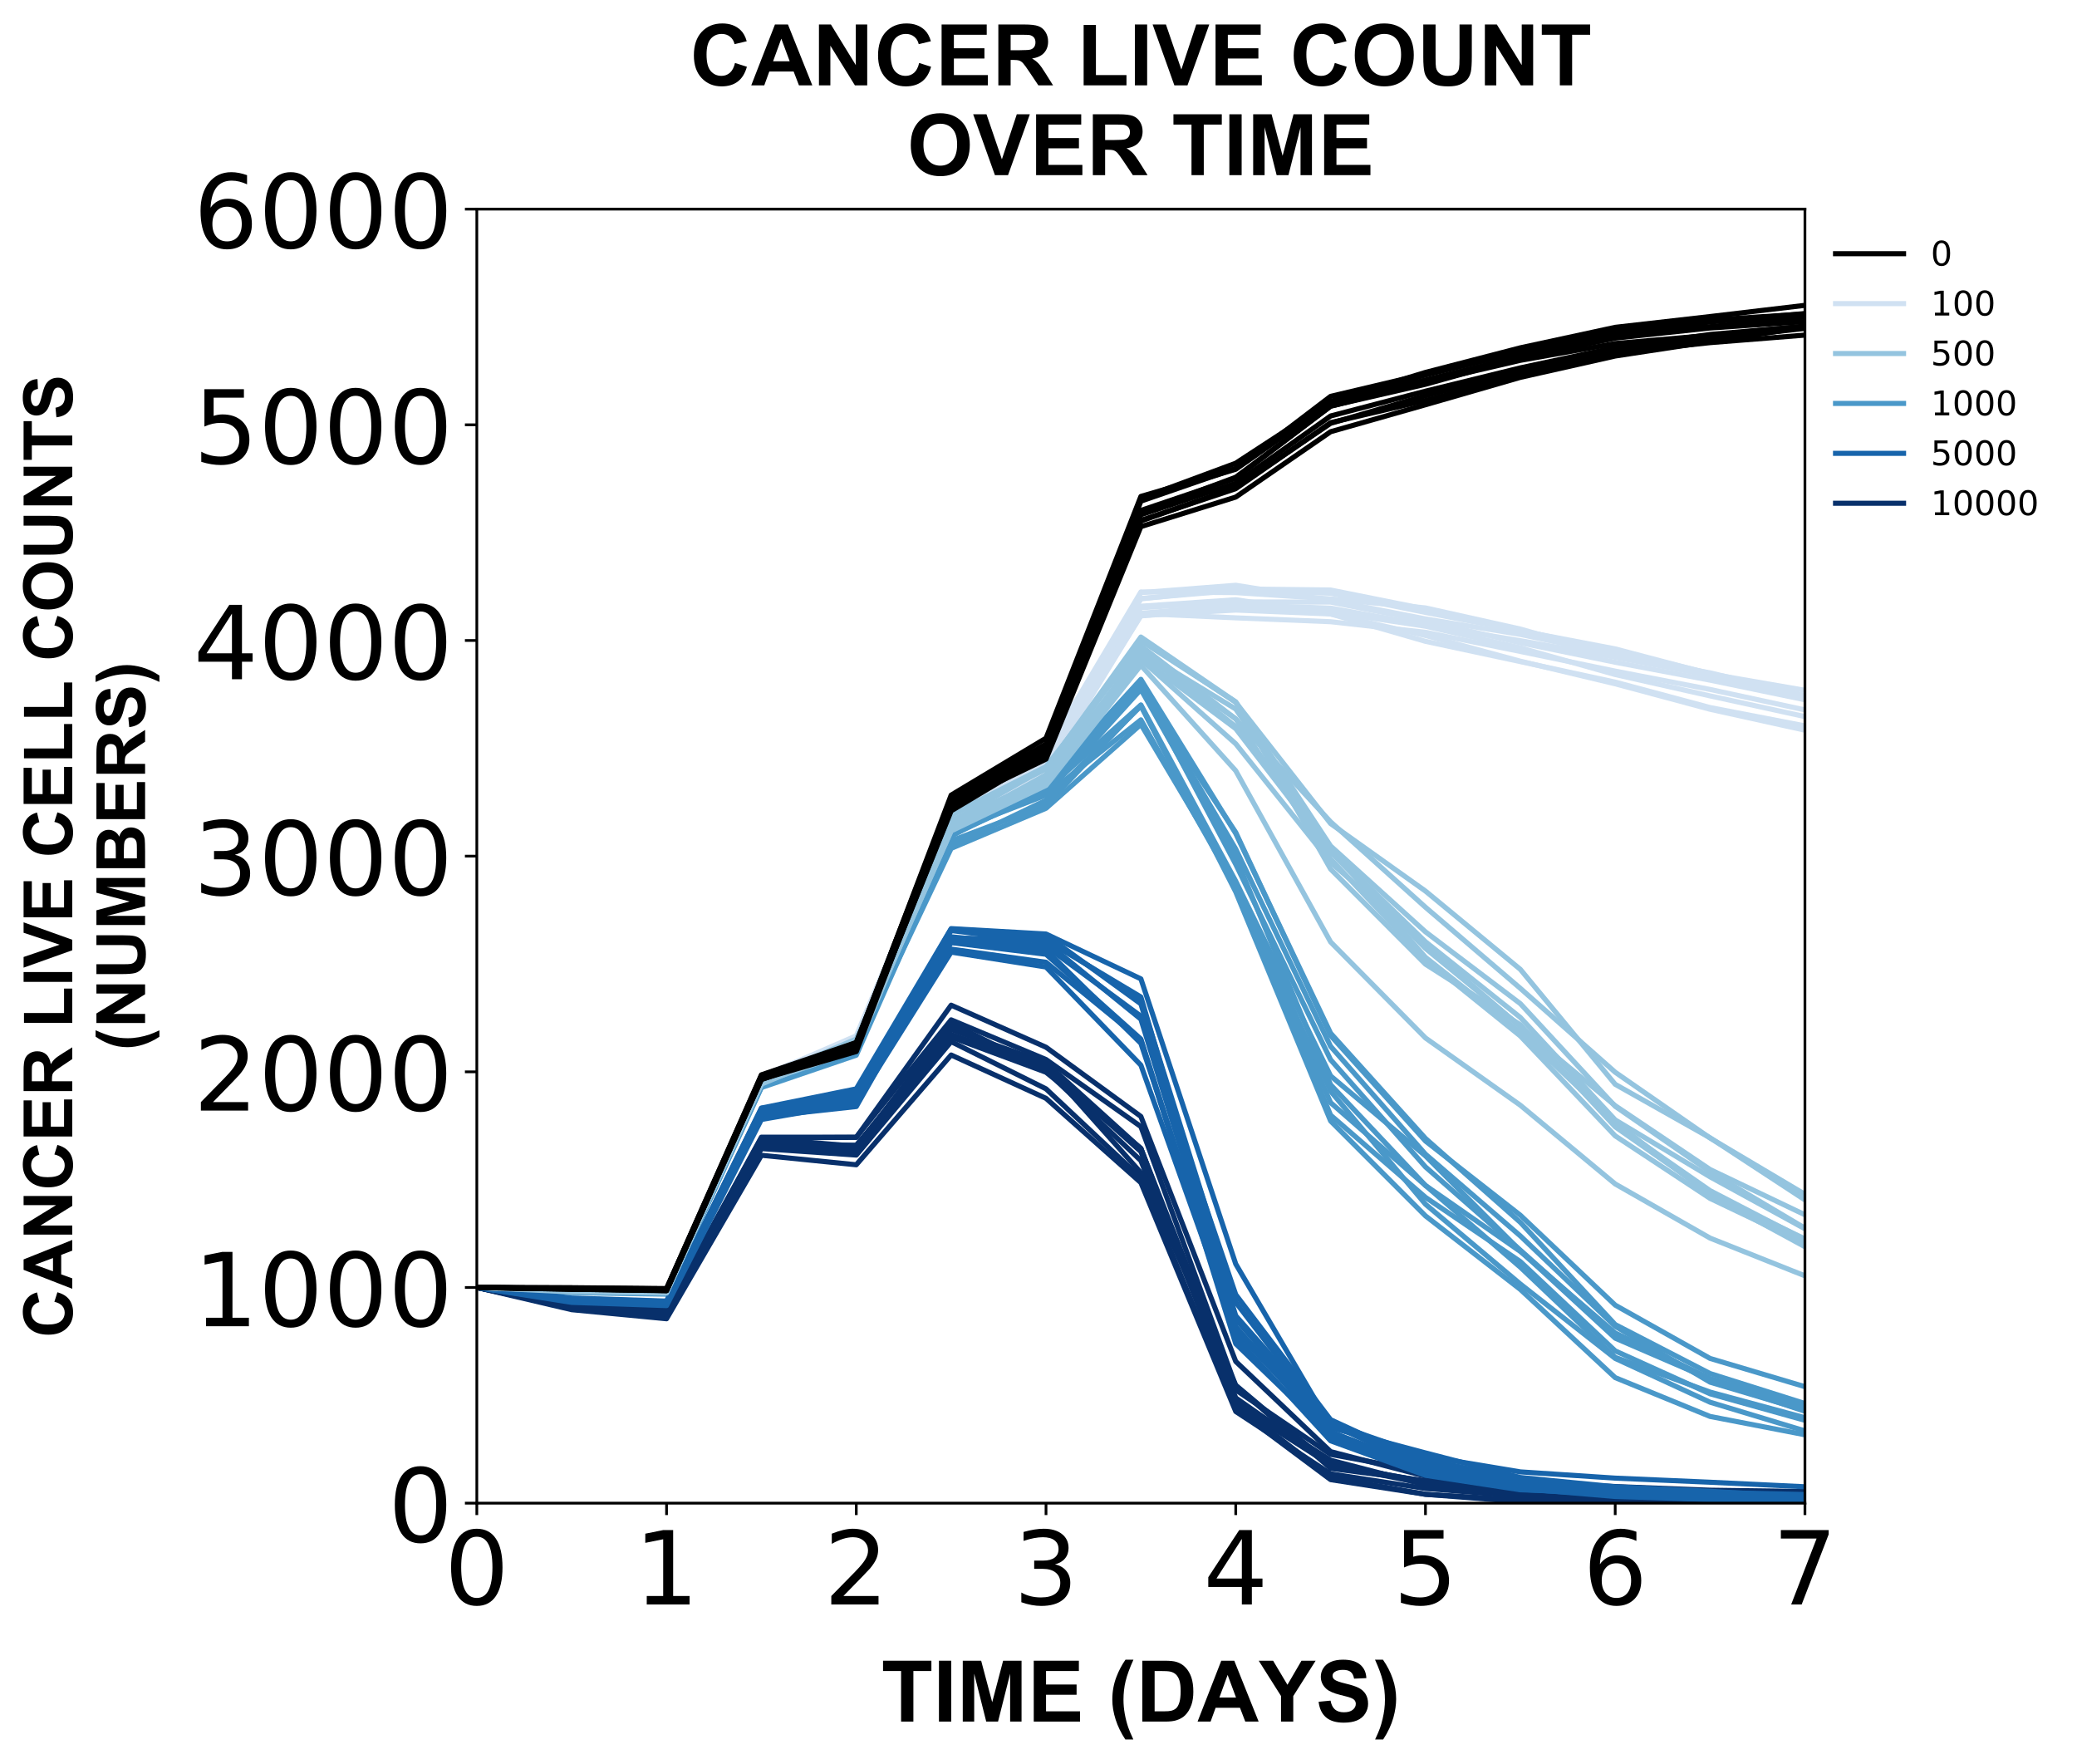 <?xml version="1.0" encoding="utf-8" standalone="no"?>
<!DOCTYPE svg PUBLIC "-//W3C//DTD SVG 1.1//EN"
  "http://www.w3.org/Graphics/SVG/1.1/DTD/svg11.dtd">
<!-- Created with matplotlib (https://matplotlib.org/) -->
<svg height="518.717pt" version="1.1" viewBox="0 0 610.843 518.717" width="610.843pt" xmlns="http://www.w3.org/2000/svg" xmlns:xlink="http://www.w3.org/1999/xlink">
 <defs>
  <style type="text/css">
*{stroke-linecap:butt;stroke-linejoin:round;}
  </style>
 </defs>
 <g id="figure_1">
  <g id="patch_1">
   <path d="M 0 518.717 
L 610.843 518.717 
L 610.843 0 
L 0 0 
z
" style="fill:#ffffff;"/>
  </g>
  <g id="axes_1">
   <g id="patch_2">
    <path d="M 140.231 442.022 
L 530.831 442.022 
L 530.831 61.502 
L 140.231 61.502 
z
" style="fill:#ffffff;"/>
   </g>
   <g id="matplotlib.axis_1">
    <g id="xtick_1">
     <g id="line2d_1">
      <defs>
       <path d="M 0 0 
L 0 3.5 
" id="me160e50b77" style="stroke:#000000;stroke-width:0.8;"/>
      </defs>
      <g>
       <use style="stroke:#000000;stroke-width:0.8;" x="140.231" xlink:href="#me160e50b77" y="442.022"/>
      </g>
     </g>
     <g id="text_1">
      <!-- 0 -->
      <defs>
       <path d="M 31.781 66.406 
Q 24.172 66.406 20.328 58.906 
Q 16.5 51.422 16.5 36.375 
Q 16.5 21.391 20.328 13.891 
Q 24.172 6.391 31.781 6.391 
Q 39.453 6.391 43.281 13.891 
Q 47.125 21.391 47.125 36.375 
Q 47.125 51.422 43.281 58.906 
Q 39.453 66.406 31.781 66.406 
z
M 31.781 74.219 
Q 44.047 74.219 50.516 64.516 
Q 56.984 54.828 56.984 36.375 
Q 56.984 17.969 50.516 8.266 
Q 44.047 -1.422 31.781 -1.422 
Q 19.531 -1.422 13.062 8.266 
Q 6.594 17.969 6.594 36.375 
Q 6.594 54.828 13.062 64.516 
Q 19.531 74.219 31.781 74.219 
z
" id="DejaVuSans-48"/>
      </defs>
      <g transform="translate(130.687 471.817)scale(0.3 -0.3)">
       <use xlink:href="#DejaVuSans-48"/>
      </g>
     </g>
    </g>
    <g id="xtick_2">
     <g id="line2d_2">
      <g>
       <use style="stroke:#000000;stroke-width:0.8;" x="196.031" xlink:href="#me160e50b77" y="442.022"/>
      </g>
     </g>
     <g id="text_2">
      <!-- 1 -->
      <defs>
       <path d="M 12.406 8.297 
L 28.516 8.297 
L 28.516 63.922 
L 10.984 60.406 
L 10.984 69.391 
L 28.422 72.906 
L 38.281 72.906 
L 38.281 8.297 
L 54.391 8.297 
L 54.391 0 
L 12.406 0 
z
" id="DejaVuSans-49"/>
      </defs>
      <g transform="translate(186.487 471.817)scale(0.3 -0.3)">
       <use xlink:href="#DejaVuSans-49"/>
      </g>
     </g>
    </g>
    <g id="xtick_3">
     <g id="line2d_3">
      <g>
       <use style="stroke:#000000;stroke-width:0.8;" x="251.831" xlink:href="#me160e50b77" y="442.022"/>
      </g>
     </g>
     <g id="text_3">
      <!-- 2 -->
      <defs>
       <path d="M 19.188 8.297 
L 53.609 8.297 
L 53.609 0 
L 7.328 0 
L 7.328 8.297 
Q 12.938 14.109 22.625 23.891 
Q 32.328 33.688 34.812 36.531 
Q 39.547 41.844 41.422 45.531 
Q 43.312 49.219 43.312 52.781 
Q 43.312 58.594 39.234 62.25 
Q 35.156 65.922 28.609 65.922 
Q 23.969 65.922 18.812 64.312 
Q 13.672 62.703 7.812 59.422 
L 7.812 69.391 
Q 13.766 71.781 18.938 73 
Q 24.125 74.219 28.422 74.219 
Q 39.75 74.219 46.484 68.547 
Q 53.219 62.891 53.219 53.422 
Q 53.219 48.922 51.531 44.891 
Q 49.859 40.875 45.406 35.406 
Q 44.188 33.984 37.641 27.219 
Q 31.109 20.453 19.188 8.297 
z
" id="DejaVuSans-50"/>
      </defs>
      <g transform="translate(242.287 471.817)scale(0.3 -0.3)">
       <use xlink:href="#DejaVuSans-50"/>
      </g>
     </g>
    </g>
    <g id="xtick_4">
     <g id="line2d_4">
      <g>
       <use style="stroke:#000000;stroke-width:0.8;" x="307.631" xlink:href="#me160e50b77" y="442.022"/>
      </g>
     </g>
     <g id="text_4">
      <!-- 3 -->
      <defs>
       <path d="M 40.578 39.312 
Q 47.656 37.797 51.625 33 
Q 55.609 28.219 55.609 21.188 
Q 55.609 10.406 48.188 4.484 
Q 40.766 -1.422 27.094 -1.422 
Q 22.516 -1.422 17.656 -0.516 
Q 12.797 0.391 7.625 2.203 
L 7.625 11.719 
Q 11.719 9.328 16.594 8.109 
Q 21.484 6.891 26.812 6.891 
Q 36.078 6.891 40.938 10.547 
Q 45.797 14.203 45.797 21.188 
Q 45.797 27.641 41.281 31.266 
Q 36.766 34.906 28.719 34.906 
L 20.219 34.906 
L 20.219 43.016 
L 29.109 43.016 
Q 36.375 43.016 40.234 45.922 
Q 44.094 48.828 44.094 54.297 
Q 44.094 59.906 40.109 62.906 
Q 36.141 65.922 28.719 65.922 
Q 24.656 65.922 20.016 65.031 
Q 15.375 64.156 9.812 62.312 
L 9.812 71.094 
Q 15.438 72.656 20.344 73.438 
Q 25.25 74.219 29.594 74.219 
Q 40.828 74.219 47.359 69.109 
Q 53.906 64.016 53.906 55.328 
Q 53.906 49.266 50.438 45.094 
Q 46.969 40.922 40.578 39.312 
z
" id="DejaVuSans-51"/>
      </defs>
      <g transform="translate(298.087 471.817)scale(0.3 -0.3)">
       <use xlink:href="#DejaVuSans-51"/>
      </g>
     </g>
    </g>
    <g id="xtick_5">
     <g id="line2d_5">
      <g>
       <use style="stroke:#000000;stroke-width:0.8;" x="363.431" xlink:href="#me160e50b77" y="442.022"/>
      </g>
     </g>
     <g id="text_5">
      <!-- 4 -->
      <defs>
       <path d="M 37.797 64.312 
L 12.891 25.391 
L 37.797 25.391 
z
M 35.203 72.906 
L 47.609 72.906 
L 47.609 25.391 
L 58.016 25.391 
L 58.016 17.188 
L 47.609 17.188 
L 47.609 0 
L 37.797 0 
L 37.797 17.188 
L 4.891 17.188 
L 4.891 26.703 
z
" id="DejaVuSans-52"/>
      </defs>
      <g transform="translate(353.887 471.817)scale(0.3 -0.3)">
       <use xlink:href="#DejaVuSans-52"/>
      </g>
     </g>
    </g>
    <g id="xtick_6">
     <g id="line2d_6">
      <g>
       <use style="stroke:#000000;stroke-width:0.8;" x="419.231" xlink:href="#me160e50b77" y="442.022"/>
      </g>
     </g>
     <g id="text_6">
      <!-- 5 -->
      <defs>
       <path d="M 10.797 72.906 
L 49.516 72.906 
L 49.516 64.594 
L 19.828 64.594 
L 19.828 46.734 
Q 21.969 47.469 24.109 47.828 
Q 26.266 48.188 28.422 48.188 
Q 40.625 48.188 47.75 41.5 
Q 54.891 34.812 54.891 23.391 
Q 54.891 11.625 47.562 5.094 
Q 40.234 -1.422 26.906 -1.422 
Q 22.312 -1.422 17.547 -0.641 
Q 12.797 0.141 7.719 1.703 
L 7.719 11.625 
Q 12.109 9.234 16.797 8.062 
Q 21.484 6.891 26.703 6.891 
Q 35.156 6.891 40.078 11.328 
Q 45.016 15.766 45.016 23.391 
Q 45.016 31 40.078 35.438 
Q 35.156 39.891 26.703 39.891 
Q 22.75 39.891 18.812 39.016 
Q 14.891 38.141 10.797 36.281 
z
" id="DejaVuSans-53"/>
      </defs>
      <g transform="translate(409.687 471.817)scale(0.3 -0.3)">
       <use xlink:href="#DejaVuSans-53"/>
      </g>
     </g>
    </g>
    <g id="xtick_7">
     <g id="line2d_7">
      <g>
       <use style="stroke:#000000;stroke-width:0.8;" x="475.031" xlink:href="#me160e50b77" y="442.022"/>
      </g>
     </g>
     <g id="text_7">
      <!-- 6 -->
      <defs>
       <path d="M 33.016 40.375 
Q 26.375 40.375 22.484 35.828 
Q 18.609 31.297 18.609 23.391 
Q 18.609 15.531 22.484 10.953 
Q 26.375 6.391 33.016 6.391 
Q 39.656 6.391 43.531 10.953 
Q 47.406 15.531 47.406 23.391 
Q 47.406 31.297 43.531 35.828 
Q 39.656 40.375 33.016 40.375 
z
M 52.594 71.297 
L 52.594 62.312 
Q 48.875 64.062 45.094 64.984 
Q 41.312 65.922 37.594 65.922 
Q 27.828 65.922 22.672 59.328 
Q 17.531 52.734 16.797 39.406 
Q 19.672 43.656 24.016 45.922 
Q 28.375 48.188 33.594 48.188 
Q 44.578 48.188 50.953 41.516 
Q 57.328 34.859 57.328 23.391 
Q 57.328 12.156 50.688 5.359 
Q 44.047 -1.422 33.016 -1.422 
Q 20.359 -1.422 13.672 8.266 
Q 6.984 17.969 6.984 36.375 
Q 6.984 53.656 15.188 63.938 
Q 23.391 74.219 37.203 74.219 
Q 40.922 74.219 44.703 73.484 
Q 48.484 72.75 52.594 71.297 
z
" id="DejaVuSans-54"/>
      </defs>
      <g transform="translate(465.487 471.817)scale(0.3 -0.3)">
       <use xlink:href="#DejaVuSans-54"/>
      </g>
     </g>
    </g>
    <g id="xtick_8">
     <g id="line2d_8">
      <g>
       <use style="stroke:#000000;stroke-width:0.8;" x="530.831" xlink:href="#me160e50b77" y="442.022"/>
      </g>
     </g>
     <g id="text_8">
      <!-- 7 -->
      <defs>
       <path d="M 8.203 72.906 
L 55.078 72.906 
L 55.078 68.703 
L 28.609 0 
L 18.312 0 
L 43.219 64.594 
L 8.203 64.594 
z
" id="DejaVuSans-55"/>
      </defs>
      <g transform="translate(521.287 471.817)scale(0.3 -0.3)">
       <use xlink:href="#DejaVuSans-55"/>
      </g>
     </g>
    </g>
    <g id="text_9">
     <!-- TIME (DAYS) -->
     <defs>
      <path d="M 23.391 0 
L 23.391 59.469 
L 2.156 59.469 
L 2.156 71.578 
L 59.031 71.578 
L 59.031 59.469 
L 37.844 59.469 
L 37.844 0 
z
" id="Arial-BoldMT-84"/>
      <path d="M 6.844 0 
L 6.844 71.578 
L 21.297 71.578 
L 21.297 0 
z
" id="Arial-BoldMT-73"/>
      <path d="M 7.078 0 
L 7.078 71.578 
L 28.719 71.578 
L 41.703 22.75 
L 54.547 71.578 
L 76.219 71.578 
L 76.219 0 
L 62.797 0 
L 62.797 56.344 
L 48.578 0 
L 34.672 0 
L 20.516 56.344 
L 20.516 0 
z
" id="Arial-BoldMT-77"/>
      <path d="M 7.281 0 
L 7.281 71.578 
L 60.359 71.578 
L 60.359 59.469 
L 21.734 59.469 
L 21.734 43.609 
L 57.672 43.609 
L 57.672 31.547 
L 21.734 31.547 
L 21.734 12.062 
L 61.719 12.062 
L 61.719 0 
z
" id="Arial-BoldMT-69"/>
      <path id="Arial-BoldMT-32"/>
      <path d="M 29.938 -21.047 
L 20.516 -21.047 
Q 13.031 -9.766 9.125 2.391 
Q 5.219 14.547 5.219 25.922 
Q 5.219 40.047 10.062 52.641 
Q 14.266 63.578 20.703 72.797 
L 30.078 72.797 
Q 23.391 58.016 20.875 47.625 
Q 18.359 37.25 18.359 25.641 
Q 18.359 17.625 19.844 9.219 
Q 21.344 0.828 23.922 -6.734 
Q 25.641 -11.719 29.938 -21.047 
z
" id="Arial-BoldMT-40"/>
      <path d="M 7.234 71.578 
L 33.641 71.578 
Q 42.578 71.578 47.266 70.219 
Q 53.562 68.359 58.047 63.625 
Q 62.547 58.891 64.891 52.031 
Q 67.234 45.172 67.234 35.109 
Q 67.234 26.266 65.047 19.875 
Q 62.359 12.062 57.375 7.234 
Q 53.609 3.562 47.219 1.516 
Q 42.438 0 34.422 0 
L 7.234 0 
z
M 21.688 59.469 
L 21.688 12.062 
L 32.469 12.062 
Q 38.531 12.062 41.219 12.75 
Q 44.734 13.625 47.047 15.719 
Q 49.359 17.828 50.828 22.625 
Q 52.297 27.438 52.297 35.75 
Q 52.297 44.047 50.828 48.484 
Q 49.359 52.938 46.719 55.422 
Q 44.094 57.906 40.047 58.797 
Q 37.016 59.469 28.172 59.469 
z
" id="Arial-BoldMT-68"/>
      <path d="M 71.828 0 
L 56.109 0 
L 49.859 16.266 
L 21.234 16.266 
L 15.328 0 
L 0 0 
L 27.875 71.578 
L 43.172 71.578 
z
M 45.219 28.328 
L 35.359 54.891 
L 25.688 28.328 
z
" id="Arial-BoldMT-65"/>
      <path d="M 26.078 0 
L 26.078 30.125 
L -0.141 71.578 
L 16.797 71.578 
L 33.641 43.266 
L 50.141 71.578 
L 66.797 71.578 
L 40.484 30.031 
L 40.484 0 
z
" id="Arial-BoldMT-89"/>
      <path d="M 3.609 23.297 
L 17.672 24.656 
Q 18.953 17.578 22.828 14.25 
Q 26.703 10.938 33.297 10.938 
Q 40.281 10.938 43.812 13.891 
Q 47.359 16.844 47.359 20.797 
Q 47.359 23.344 45.875 25.125 
Q 44.391 26.906 40.672 28.219 
Q 38.141 29.109 29.109 31.344 
Q 17.484 34.234 12.797 38.422 
Q 6.203 44.344 6.203 52.828 
Q 6.203 58.297 9.297 63.062 
Q 12.406 67.828 18.234 70.312 
Q 24.078 72.797 32.328 72.797 
Q 45.797 72.797 52.609 66.891 
Q 59.422 60.984 59.766 51.125 
L 45.312 50.484 
Q 44.391 56 41.328 58.422 
Q 38.281 60.844 32.172 60.844 
Q 25.875 60.844 22.312 58.25 
Q 20.016 56.594 20.016 53.812 
Q 20.016 51.266 22.172 49.469 
Q 24.906 47.172 35.453 44.672 
Q 46 42.188 51.047 39.516 
Q 56.109 36.859 58.953 32.25 
Q 61.812 27.641 61.812 20.844 
Q 61.812 14.703 58.391 9.328 
Q 54.984 3.953 48.734 1.344 
Q 42.484 -1.266 33.156 -1.266 
Q 19.578 -1.266 12.297 5 
Q 5.031 11.281 3.609 23.297 
z
" id="Arial-BoldMT-83"/>
      <path d="M 3.375 -21.047 
Q 7.422 -12.359 9.078 -7.719 
Q 10.75 -3.078 12.156 2.969 
Q 13.578 9.031 14.25 14.469 
Q 14.938 19.922 14.938 25.641 
Q 14.938 37.25 12.453 47.625 
Q 9.969 58.016 3.266 72.797 
L 12.594 72.797 
Q 19.969 62.312 24.047 50.531 
Q 28.125 38.766 28.125 26.656 
Q 28.125 16.453 24.906 4.781 
Q 21.234 -8.297 12.844 -21.047 
z
" id="Arial-BoldMT-41"/>
     </defs>
     <g transform="translate(259.163 506.255)scale(0.25 -0.25)">
      <use xlink:href="#Arial-BoldMT-84"/>
      <use x="61.084" xlink:href="#Arial-BoldMT-73"/>
      <use x="88.867" xlink:href="#Arial-BoldMT-77"/>
      <use x="172.168" xlink:href="#Arial-BoldMT-69"/>
      <use x="238.867" xlink:href="#Arial-BoldMT-32"/>
      <use x="266.65" xlink:href="#Arial-BoldMT-40"/>
      <use x="299.951" xlink:href="#Arial-BoldMT-68"/>
      <use x="372.168" xlink:href="#Arial-BoldMT-65"/>
      <use x="444.244" xlink:href="#Arial-BoldMT-89"/>
      <use x="510.943" xlink:href="#Arial-BoldMT-83"/>
      <use x="577.643" xlink:href="#Arial-BoldMT-41"/>
     </g>
    </g>
   </g>
   <g id="matplotlib.axis_2">
    <g id="ytick_1">
     <g id="line2d_9">
      <defs>
       <path d="M 0 0 
L -3.5 0 
" id="m4476588142" style="stroke:#000000;stroke-width:0.8;"/>
      </defs>
      <g>
       <use style="stroke:#000000;stroke-width:0.8;" x="140.231" xlink:href="#m4476588142" y="442.022"/>
      </g>
     </g>
     <g id="text_10">
      <!-- 0 -->
      <g transform="translate(114.143 453.419)scale(0.3 -0.3)">
       <use xlink:href="#DejaVuSans-48"/>
      </g>
     </g>
    </g>
    <g id="ytick_2">
     <g id="line2d_10">
      <g>
       <use style="stroke:#000000;stroke-width:0.8;" x="140.231" xlink:href="#m4476588142" y="378.602"/>
      </g>
     </g>
     <g id="text_11">
      <!-- 1000 -->
      <g transform="translate(56.881 389.999)scale(0.3 -0.3)">
       <use xlink:href="#DejaVuSans-49"/>
       <use x="63.623" xlink:href="#DejaVuSans-48"/>
       <use x="127.246" xlink:href="#DejaVuSans-48"/>
       <use x="190.869" xlink:href="#DejaVuSans-48"/>
      </g>
     </g>
    </g>
    <g id="ytick_3">
     <g id="line2d_11">
      <g>
       <use style="stroke:#000000;stroke-width:0.8;" x="140.231" xlink:href="#m4476588142" y="315.182"/>
      </g>
     </g>
     <g id="text_12">
      <!-- 2000 -->
      <g transform="translate(56.881 326.579)scale(0.3 -0.3)">
       <use xlink:href="#DejaVuSans-50"/>
       <use x="63.623" xlink:href="#DejaVuSans-48"/>
       <use x="127.246" xlink:href="#DejaVuSans-48"/>
       <use x="190.869" xlink:href="#DejaVuSans-48"/>
      </g>
     </g>
    </g>
    <g id="ytick_4">
     <g id="line2d_12">
      <g>
       <use style="stroke:#000000;stroke-width:0.8;" x="140.231" xlink:href="#m4476588142" y="251.762"/>
      </g>
     </g>
     <g id="text_13">
      <!-- 3000 -->
      <g transform="translate(56.881 263.159)scale(0.3 -0.3)">
       <use xlink:href="#DejaVuSans-51"/>
       <use x="63.623" xlink:href="#DejaVuSans-48"/>
       <use x="127.246" xlink:href="#DejaVuSans-48"/>
       <use x="190.869" xlink:href="#DejaVuSans-48"/>
      </g>
     </g>
    </g>
    <g id="ytick_5">
     <g id="line2d_13">
      <g>
       <use style="stroke:#000000;stroke-width:0.8;" x="140.231" xlink:href="#m4476588142" y="188.342"/>
      </g>
     </g>
     <g id="text_14">
      <!-- 4000 -->
      <g transform="translate(56.881 199.739)scale(0.3 -0.3)">
       <use xlink:href="#DejaVuSans-52"/>
       <use x="63.623" xlink:href="#DejaVuSans-48"/>
       <use x="127.246" xlink:href="#DejaVuSans-48"/>
       <use x="190.869" xlink:href="#DejaVuSans-48"/>
      </g>
     </g>
    </g>
    <g id="ytick_6">
     <g id="line2d_14">
      <g>
       <use style="stroke:#000000;stroke-width:0.8;" x="140.231" xlink:href="#m4476588142" y="124.922"/>
      </g>
     </g>
     <g id="text_15">
      <!-- 5000 -->
      <g transform="translate(56.881 136.319)scale(0.3 -0.3)">
       <use xlink:href="#DejaVuSans-53"/>
       <use x="63.623" xlink:href="#DejaVuSans-48"/>
       <use x="127.246" xlink:href="#DejaVuSans-48"/>
       <use x="190.869" xlink:href="#DejaVuSans-48"/>
      </g>
     </g>
    </g>
    <g id="ytick_7">
     <g id="line2d_15">
      <g>
       <use style="stroke:#000000;stroke-width:0.8;" x="140.231" xlink:href="#m4476588142" y="61.502"/>
      </g>
     </g>
     <g id="text_16">
      <!-- 6000 -->
      <g transform="translate(56.881 72.899)scale(0.3 -0.3)">
       <use xlink:href="#DejaVuSans-54"/>
       <use x="63.623" xlink:href="#DejaVuSans-48"/>
       <use x="127.246" xlink:href="#DejaVuSans-48"/>
       <use x="190.869" xlink:href="#DejaVuSans-48"/>
      </g>
     </g>
    </g>
    <g id="text_17">
     <!-- CANCER LIVE CELL COUNTS -->
     <defs>
      <path d="M 53.078 26.312 
L 67.094 21.875 
Q 63.875 10.156 56.375 4.469 
Q 48.875 -1.219 37.359 -1.219 
Q 23.094 -1.219 13.906 8.516 
Q 4.734 18.266 4.734 35.156 
Q 4.734 53.031 13.953 62.906 
Q 23.188 72.797 38.234 72.797 
Q 51.375 72.797 59.578 65.047 
Q 64.453 60.453 66.891 51.859 
L 52.594 48.438 
Q 51.312 54 47.281 57.219 
Q 43.266 60.453 37.5 60.453 
Q 29.547 60.453 24.578 54.734 
Q 19.625 49.031 19.625 36.234 
Q 19.625 22.656 24.5 16.891 
Q 29.391 11.141 37.203 11.141 
Q 42.969 11.141 47.109 14.797 
Q 51.266 18.453 53.078 26.312 
z
" id="Arial-BoldMT-67"/>
      <path d="M 7.422 0 
L 7.422 71.578 
L 21.484 71.578 
L 50.781 23.781 
L 50.781 71.578 
L 64.203 71.578 
L 64.203 0 
L 49.703 0 
L 20.844 46.688 
L 20.844 0 
z
" id="Arial-BoldMT-78"/>
      <path d="M 7.328 0 
L 7.328 71.578 
L 37.75 71.578 
Q 49.219 71.578 54.422 69.641 
Q 59.625 67.719 62.75 62.781 
Q 65.875 57.859 65.875 51.516 
Q 65.875 43.453 61.125 38.203 
Q 56.391 32.953 46.969 31.594 
Q 51.656 28.859 54.703 25.578 
Q 57.766 22.312 62.938 13.969 
L 71.688 0 
L 54.391 0 
L 43.953 15.578 
Q 38.375 23.922 36.328 26.094 
Q 34.281 28.266 31.984 29.078 
Q 29.688 29.891 24.703 29.891 
L 21.781 29.891 
L 21.781 0 
z
M 21.781 41.312 
L 32.469 41.312 
Q 42.875 41.312 45.453 42.188 
Q 48.047 43.062 49.516 45.203 
Q 50.984 47.359 50.984 50.594 
Q 50.984 54.203 49.047 56.422 
Q 47.125 58.641 43.609 59.234 
Q 41.844 59.469 33.062 59.469 
L 21.781 59.469 
z
" id="Arial-BoldMT-82"/>
      <path d="M 7.672 0 
L 7.672 71 
L 22.125 71 
L 22.125 12.062 
L 58.062 12.062 
L 58.062 0 
z
" id="Arial-BoldMT-76"/>
      <path d="M 25.531 0 
L -0.047 71.578 
L 15.625 71.578 
L 33.734 18.609 
L 51.266 71.578 
L 66.609 71.578 
L 40.969 0 
z
" id="Arial-BoldMT-86"/>
      <path d="M 4.344 35.359 
Q 4.344 46.297 7.625 53.719 
Q 10.062 59.188 14.281 63.531 
Q 18.5 67.875 23.531 69.969 
Q 30.219 72.797 38.969 72.797 
Q 54.781 72.797 64.281 62.984 
Q 73.781 53.172 73.781 35.688 
Q 73.781 18.359 64.359 8.562 
Q 54.938 -1.219 39.156 -1.219 
Q 23.188 -1.219 13.766 8.516 
Q 4.344 18.266 4.344 35.359 
z
M 19.234 35.844 
Q 19.234 23.688 24.844 17.406 
Q 30.469 11.141 39.109 11.141 
Q 47.75 11.141 53.297 17.359 
Q 58.844 23.578 58.844 36.031 
Q 58.844 48.344 53.438 54.391 
Q 48.047 60.453 39.109 60.453 
Q 30.172 60.453 24.703 54.312 
Q 19.234 48.188 19.234 35.844 
z
" id="Arial-BoldMT-79"/>
      <path d="M 7.172 71.578 
L 21.625 71.578 
L 21.625 32.812 
Q 21.625 23.578 22.172 20.844 
Q 23.094 16.453 26.578 13.797 
Q 30.078 11.141 36.141 11.141 
Q 42.281 11.141 45.406 13.641 
Q 48.531 16.156 49.172 19.812 
Q 49.812 23.484 49.812 31.984 
L 49.812 71.578 
L 64.266 71.578 
L 64.266 33.984 
Q 64.266 21.094 63.094 15.766 
Q 61.922 10.453 58.766 6.781 
Q 55.609 3.125 50.328 0.953 
Q 45.062 -1.219 36.578 -1.219 
Q 26.312 -1.219 21.016 1.141 
Q 15.719 3.516 12.641 7.297 
Q 9.578 11.078 8.594 15.234 
Q 7.172 21.391 7.172 33.406 
z
" id="Arial-BoldMT-85"/>
     </defs>
     <g transform="translate(21.253 393.43)rotate(-90)scale(0.2 -0.2)">
      <use xlink:href="#Arial-BoldMT-67"/>
      <use x="72.217" xlink:href="#Arial-BoldMT-65"/>
      <use x="144.434" xlink:href="#Arial-BoldMT-78"/>
      <use x="216.65" xlink:href="#Arial-BoldMT-67"/>
      <use x="288.867" xlink:href="#Arial-BoldMT-69"/>
      <use x="355.566" xlink:href="#Arial-BoldMT-82"/>
      <use x="427.783" xlink:href="#Arial-BoldMT-32"/>
      <use x="455.566" xlink:href="#Arial-BoldMT-76"/>
      <use x="516.65" xlink:href="#Arial-BoldMT-73"/>
      <use x="544.434" xlink:href="#Arial-BoldMT-86"/>
      <use x="611.133" xlink:href="#Arial-BoldMT-69"/>
      <use x="677.832" xlink:href="#Arial-BoldMT-32"/>
      <use x="705.615" xlink:href="#Arial-BoldMT-67"/>
      <use x="777.832" xlink:href="#Arial-BoldMT-69"/>
      <use x="844.531" xlink:href="#Arial-BoldMT-76"/>
      <use x="905.615" xlink:href="#Arial-BoldMT-76"/>
      <use x="966.684" xlink:href="#Arial-BoldMT-32"/>
      <use x="994.467" xlink:href="#Arial-BoldMT-67"/>
      <use x="1066.684" xlink:href="#Arial-BoldMT-79"/>
      <use x="1144.467" xlink:href="#Arial-BoldMT-85"/>
      <use x="1216.684" xlink:href="#Arial-BoldMT-78"/>
      <use x="1288.9" xlink:href="#Arial-BoldMT-84"/>
      <use x="1349.984" xlink:href="#Arial-BoldMT-83"/>
     </g>
     <!-- (NUMBERS) -->
     <defs>
      <path d="M 7.328 71.578 
L 35.938 71.578 
Q 44.438 71.578 48.609 70.875 
Q 52.781 70.172 56.078 67.922 
Q 59.375 65.672 61.562 61.938 
Q 63.766 58.203 63.766 53.562 
Q 63.766 48.531 61.047 44.328 
Q 58.344 40.141 53.719 38.031 
Q 60.25 36.141 63.766 31.547 
Q 67.281 26.953 67.281 20.75 
Q 67.281 15.875 65.016 11.25 
Q 62.75 6.641 58.812 3.875 
Q 54.891 1.125 49.125 0.484 
Q 45.516 0.094 31.688 0 
L 7.328 0 
z
M 21.781 59.672 
L 21.781 43.109 
L 31.25 43.109 
Q 39.703 43.109 41.75 43.359 
Q 45.453 43.797 47.578 45.922 
Q 49.703 48.047 49.703 51.516 
Q 49.703 54.828 47.875 56.906 
Q 46.047 58.984 42.438 59.422 
Q 40.281 59.672 30.078 59.672 
z
M 21.781 31.203 
L 21.781 12.062 
L 35.156 12.062 
Q 42.969 12.062 45.062 12.5 
Q 48.297 13.094 50.312 15.359 
Q 52.344 17.625 52.344 21.438 
Q 52.344 24.656 50.781 26.906 
Q 49.219 29.156 46.266 30.172 
Q 43.312 31.203 33.453 31.203 
z
" id="Arial-BoldMT-66"/>
     </defs>
     <g transform="translate(42.671 308.979)rotate(-90)scale(0.2 -0.2)">
      <use xlink:href="#Arial-BoldMT-40"/>
      <use x="33.301" xlink:href="#Arial-BoldMT-78"/>
      <use x="105.518" xlink:href="#Arial-BoldMT-85"/>
      <use x="177.734" xlink:href="#Arial-BoldMT-77"/>
      <use x="261.035" xlink:href="#Arial-BoldMT-66"/>
      <use x="333.252" xlink:href="#Arial-BoldMT-69"/>
      <use x="399.951" xlink:href="#Arial-BoldMT-82"/>
      <use x="472.168" xlink:href="#Arial-BoldMT-83"/>
      <use x="538.867" xlink:href="#Arial-BoldMT-41"/>
     </g>
    </g>
   </g>
   <g id="line2d_16">
    <path clip-path="url(#p0476410f2f)" d="M 140.231 378.602 
L 168.131 384.056 
L 196.031 386.022 
L 223.931 337.188 
L 251.831 338.837 
L 279.731 304.781 
L 307.631 314.421 
L 335.531 337.759 
L 363.431 408.726 
L 391.331 427.689 
L 419.231 432.826 
L 447.131 435.87 
L 475.031 437.138 
L 502.931 438.216 
L 530.831 438.597 
" style="fill:none;stroke:#08306b;stroke-linecap:square;stroke-width:1.5;"/>
   </g>
   <g id="line2d_17">
    <path clip-path="url(#p0476410f2f)" d="M 140.231 378.602 
L 168.131 384.69 
L 196.031 386.466 
L 223.931 336.808 
L 251.831 336.744 
L 279.731 304.21 
L 307.631 313.533 
L 335.531 344.862 
L 363.431 407.331 
L 391.331 430.796 
L 419.231 435.616 
L 447.131 439.168 
L 475.031 439.738 
L 502.931 440.182 
L 530.831 440.563 
" style="fill:none;stroke:#08306b;stroke-linecap:square;stroke-width:1.5;"/>
   </g>
   <g id="line2d_18">
    <path clip-path="url(#p0476410f2f)" d="M 140.231 378.602 
L 168.131 385.134 
L 196.031 387.797 
L 223.931 339.725 
L 251.831 342.516 
L 279.731 310.235 
L 307.631 322.982 
L 335.531 347.779 
L 363.431 415.068 
L 391.331 433.396 
L 419.231 437.709 
L 447.131 439.929 
L 475.031 440.373 
L 502.931 440.817 
L 530.831 441.007 
" style="fill:none;stroke:#08306b;stroke-linecap:square;stroke-width:1.5;"/>
   </g>
   <g id="line2d_19">
    <path clip-path="url(#p0476410f2f)" d="M 140.231 378.602 
L 168.131 384.563 
L 196.031 385.958 
L 223.931 335.92 
L 251.831 337.696 
L 279.731 300.849 
L 307.631 314.864 
L 335.531 341.311 
L 363.431 411.643 
L 391.331 429.401 
L 419.231 436.631 
L 447.131 439.485 
L 475.031 440.056 
L 502.931 440.436 
L 530.831 440.563 
" style="fill:none;stroke:#08306b;stroke-linecap:square;stroke-width:1.5;"/>
   </g>
   <g id="line2d_20">
    <path clip-path="url(#p0476410f2f)" d="M 140.231 378.602 
L 168.131 383.612 
L 196.031 385.197 
L 223.931 334.398 
L 251.831 334.398 
L 279.731 299.897 
L 307.631 311.567 
L 335.531 331.29 
L 363.431 407.585 
L 391.331 431.811 
L 419.231 435.426 
L 447.131 438.407 
L 475.031 439.231 
L 502.931 439.738 
L 530.831 439.992 
" style="fill:none;stroke:#08306b;stroke-linecap:square;stroke-width:1.5;"/>
   </g>
   <g id="line2d_21">
    <path clip-path="url(#p0476410f2f)" d="M 140.231 378.602 
L 168.131 383.612 
L 196.031 385.514 
L 223.931 334.588 
L 251.831 334.461 
L 279.731 295.585 
L 307.631 307.952 
L 335.531 328.31 
L 363.431 400.355 
L 391.331 426.864 
L 419.231 434.094 
L 447.131 437.328 
L 475.031 439.675 
L 502.931 440.373 
L 530.831 440.817 
" style="fill:none;stroke:#08306b;stroke-linecap:square;stroke-width:1.5;"/>
   </g>
   <g id="line2d_22">
    <path clip-path="url(#p0476410f2f)" d="M 140.231 378.602 
L 168.131 384.246 
L 196.031 386.275 
L 223.931 336.3 
L 251.831 339.471 
L 279.731 304.971 
L 307.631 315.308 
L 335.531 337.696 
L 363.431 412.975 
L 391.331 430.796 
L 419.231 436.314 
L 447.131 438.597 
L 475.031 439.802 
L 502.931 439.992 
L 530.831 440.563 
" style="fill:none;stroke:#08306b;stroke-linecap:square;stroke-width:1.5;"/>
   </g>
   <g id="line2d_23">
    <path clip-path="url(#p0476410f2f)" d="M 140.231 378.602 
L 168.131 383.929 
L 196.031 385.705 
L 223.931 334.778 
L 251.831 337.061 
L 279.731 302.751 
L 307.631 312.518 
L 335.531 337.759 
L 363.431 411.073 
L 391.331 430.606 
L 419.231 435.743 
L 447.131 437.963 
L 475.031 439.041 
L 502.931 439.802 
L 530.831 439.992 
" style="fill:none;stroke:#08306b;stroke-linecap:square;stroke-width:1.5;"/>
   </g>
   <g id="line2d_24">
    <path clip-path="url(#p0476410f2f)" d="M 140.231 378.602 
L 168.131 384.119 
L 196.031 386.719 
L 223.931 337.632 
L 251.831 336.998 
L 279.731 302.307 
L 307.631 313.723 
L 335.531 338.647 
L 363.431 412.975 
L 391.331 434.475 
L 419.231 439.421 
L 447.131 441.578 
L 475.031 441.958 
L 502.931 442.022 
L 530.831 442.022 
" style="fill:none;stroke:#08306b;stroke-linecap:square;stroke-width:1.5;"/>
   </g>
   <g id="line2d_25">
    <path clip-path="url(#p0476410f2f)" d="M 140.231 378.602 
L 168.131 383.992 
L 196.031 386.656 
L 223.931 337.759 
L 251.831 339.662 
L 279.731 306.303 
L 307.631 320.192 
L 335.531 346.384 
L 363.431 414.307 
L 391.331 435.109 
L 419.231 439.421 
L 447.131 441.07 
L 475.031 441.387 
L 502.931 441.578 
L 530.831 441.578 
" style="fill:none;stroke:#08306b;stroke-linecap:square;stroke-width:1.5;"/>
   </g>
   <g id="line2d_26">
    <path clip-path="url(#p0476410f2f)" d="M 140.231 378.602 
L 168.131 379.807 
L 196.031 379.87 
L 223.931 318.162 
L 251.831 307.381 
L 279.731 244.088 
L 307.631 230.262 
L 335.531 199.757 
L 363.431 245.102 
L 391.331 303.829 
L 419.231 334.778 
L 447.131 359.449 
L 475.031 389.51 
L 502.931 403.906 
L 530.831 412.722 
" style="fill:none;stroke:#4a98c9;stroke-linecap:square;stroke-width:1.5;"/>
   </g>
   <g id="line2d_27">
    <path clip-path="url(#p0476410f2f)" d="M 140.231 378.602 
L 168.131 379.87 
L 196.031 380.25 
L 223.931 319.05 
L 251.831 308.459 
L 279.731 248.717 
L 307.631 235.336 
L 335.531 207.621 
L 363.431 260.323 
L 391.331 327.929 
L 419.231 352.092 
L 447.131 370.991 
L 475.031 397.247 
L 502.931 409.868 
L 530.831 417.668 
" style="fill:none;stroke:#4a98c9;stroke-linecap:square;stroke-width:1.5;"/>
   </g>
   <g id="line2d_28">
    <path clip-path="url(#p0476410f2f)" d="M 140.231 378.602 
L 168.131 379.68 
L 196.031 380.187 
L 223.931 318.86 
L 251.831 308.649 
L 279.731 245.927 
L 307.631 230.516 
L 335.531 202.611 
L 363.431 244.785 
L 391.331 304.527 
L 419.231 335.539 
L 447.131 357.356 
L 475.031 383.802 
L 502.931 399.467 
L 530.831 407.775 
" style="fill:none;stroke:#4a98c9;stroke-linecap:square;stroke-width:1.5;"/>
   </g>
   <g id="line2d_29">
    <path clip-path="url(#p0476410f2f)" d="M 140.231 378.602 
L 168.131 379.87 
L 196.031 380.314 
L 223.931 319.367 
L 251.831 308.142 
L 279.731 244.595 
L 307.631 233.56 
L 335.531 202.738 
L 363.431 252.142 
L 391.331 318.987 
L 419.231 348.604 
L 447.131 368.01 
L 475.031 391.983 
L 502.931 405.365 
L 530.831 413.736 
" style="fill:none;stroke:#4a98c9;stroke-linecap:square;stroke-width:1.5;"/>
   </g>
   <g id="line2d_30">
    <path clip-path="url(#p0476410f2f)" d="M 140.231 378.602 
L 168.131 379.616 
L 196.031 379.933 
L 223.931 318.606 
L 251.831 308.396 
L 279.731 242.629 
L 307.631 229.057 
L 335.531 201.47 
L 363.431 254.172 
L 391.331 311.63 
L 419.231 343.15 
L 447.131 367.63 
L 475.031 392.491 
L 502.931 405.745 
L 530.831 415.005 
" style="fill:none;stroke:#4a98c9;stroke-linecap:square;stroke-width:1.5;"/>
   </g>
   <g id="line2d_31">
    <path clip-path="url(#p0476410f2f)" d="M 140.231 378.602 
L 168.131 379.743 
L 196.031 379.997 
L 223.931 318.67 
L 251.831 308.84 
L 279.731 245.42 
L 307.631 232.926 
L 335.531 202.167 
L 363.431 249.669 
L 391.331 307.698 
L 419.231 339.408 
L 447.131 363.444 
L 475.031 390.017 
L 502.931 406.443 
L 530.831 414.751 
" style="fill:none;stroke:#4a98c9;stroke-linecap:square;stroke-width:1.5;"/>
   </g>
   <g id="line2d_32">
    <path clip-path="url(#p0476410f2f)" d="M 140.231 378.602 
L 168.131 379.807 
L 196.031 380.187 
L 223.931 319.177 
L 251.831 308.649 
L 279.731 245.737 
L 307.631 232.355 
L 335.531 207.304 
L 363.431 259.118 
L 391.331 316.387 
L 419.231 339.915 
L 447.131 367.82 
L 475.031 393.505 
L 502.931 405.555 
L 530.831 413.99 
" style="fill:none;stroke:#4a98c9;stroke-linecap:square;stroke-width:1.5;"/>
   </g>
   <g id="line2d_33">
    <path clip-path="url(#p0476410f2f)" d="M 140.231 378.602 
L 168.131 379.933 
L 196.031 380.377 
L 223.931 319.621 
L 251.831 308.142 
L 279.731 244.595 
L 307.631 233.814 
L 335.531 211.68 
L 363.431 261.021 
L 391.331 324.251 
L 419.231 348.604 
L 447.131 372.64 
L 475.031 399.15 
L 502.931 409.36 
L 530.831 416.907 
" style="fill:none;stroke:#4a98c9;stroke-linecap:square;stroke-width:1.5;"/>
   </g>
   <g id="line2d_34">
    <path clip-path="url(#p0476410f2f)" d="M 140.231 378.602 
L 168.131 380.124 
L 196.031 380.568 
L 223.931 319.811 
L 251.831 310.298 
L 279.731 247.259 
L 307.631 236.731 
L 335.531 207.368 
L 363.431 262.289 
L 391.331 329.641 
L 419.231 357.546 
L 447.131 379.172 
L 475.031 405.111 
L 502.931 416.527 
L 530.831 421.917 
" style="fill:none;stroke:#4a98c9;stroke-linecap:square;stroke-width:1.5;"/>
   </g>
   <g id="line2d_35">
    <path clip-path="url(#p0476410f2f)" d="M 140.231 378.602 
L 168.131 379.997 
L 196.031 380.377 
L 223.931 319.177 
L 251.831 308.332 
L 279.731 249.478 
L 307.631 237.682 
L 335.531 213.012 
L 363.431 259.943 
L 391.331 320.889 
L 419.231 354.121 
L 447.131 377.587 
L 475.031 399.467 
L 502.931 412.341 
L 530.831 420.776 
" style="fill:none;stroke:#4a98c9;stroke-linecap:square;stroke-width:1.5;"/>
   </g>
   <g id="line2d_36">
    <path clip-path="url(#p0476410f2f)" d="M 140.231 378.602 
L 168.131 378.982 
L 196.031 379.046 
L 223.931 316.323 
L 251.831 305.225 
L 279.731 239.268 
L 307.631 223.096 
L 335.531 176.102 
L 363.431 173.184 
L 391.331 173.501 
L 419.231 179.082 
L 447.131 185.424 
L 475.031 191.259 
L 502.931 198.045 
L 530.831 204.958 
" style="fill:none;stroke:#d0e1f2;stroke-linecap:square;stroke-width:1.5;"/>
   </g>
   <g id="line2d_37">
    <path clip-path="url(#p0476410f2f)" d="M 140.231 378.602 
L 168.131 379.172 
L 196.031 379.553 
L 223.931 317.338 
L 251.831 305.478 
L 279.731 239.458 
L 307.631 223.603 
L 335.531 180.414 
L 363.431 181.682 
L 391.331 182.824 
L 419.231 185.932 
L 447.131 191.576 
L 475.031 197.347 
L 502.931 202.738 
L 530.831 208.763 
" style="fill:none;stroke:#d0e1f2;stroke-linecap:square;stroke-width:1.5;"/>
   </g>
   <g id="line2d_38">
    <path clip-path="url(#p0476410f2f)" d="M 140.231 378.602 
L 168.131 379.236 
L 196.031 379.68 
L 223.931 317.782 
L 251.831 306.239 
L 279.731 243.073 
L 307.631 225.823 
L 335.531 180.351 
L 363.431 177.877 
L 391.331 178.829 
L 419.231 183.775 
L 447.131 188.405 
L 475.031 193.288 
L 502.931 198.616 
L 530.831 204.577 
" style="fill:none;stroke:#d0e1f2;stroke-linecap:square;stroke-width:1.5;"/>
   </g>
   <g id="line2d_39">
    <path clip-path="url(#p0476410f2f)" d="M 140.231 378.602 
L 168.131 378.855 
L 196.031 379.236 
L 223.931 316.957 
L 251.831 305.288 
L 279.731 238.507 
L 307.631 223.223 
L 335.531 178.258 
L 363.431 176.355 
L 391.331 180.541 
L 419.231 186.883 
L 447.131 194.43 
L 475.031 201.089 
L 502.931 208.573 
L 530.831 214.724 
" style="fill:none;stroke:#d0e1f2;stroke-linecap:square;stroke-width:1.5;"/>
   </g>
   <g id="line2d_40">
    <path clip-path="url(#p0476410f2f)" d="M 140.231 378.602 
L 168.131 378.792 
L 196.031 379.109 
L 223.931 316.704 
L 251.831 304.59 
L 279.731 237.746 
L 307.631 221.003 
L 335.531 174.072 
L 363.431 174.262 
L 391.331 176.102 
L 419.231 178.765 
L 447.131 184.98 
L 475.031 192.908 
L 502.931 197.855 
L 530.831 204.514 
" style="fill:none;stroke:#d0e1f2;stroke-linecap:square;stroke-width:1.5;"/>
   </g>
   <g id="line2d_41">
    <path clip-path="url(#p0476410f2f)" d="M 140.231 378.602 
L 168.131 378.855 
L 196.031 379.109 
L 223.931 316.45 
L 251.831 305.669 
L 279.731 237.809 
L 307.631 222.842 
L 335.531 174.262 
L 363.431 172.106 
L 391.331 176.545 
L 419.231 182 
L 447.131 186.566 
L 475.031 192.464 
L 502.931 198.742 
L 530.831 205.021 
" style="fill:none;stroke:#d0e1f2;stroke-linecap:square;stroke-width:1.5;"/>
   </g>
   <g id="line2d_42">
    <path clip-path="url(#p0476410f2f)" d="M 140.231 378.602 
L 168.131 379.109 
L 196.031 379.426 
L 223.931 317.084 
L 251.831 305.605 
L 279.731 239.141 
L 307.631 223.92 
L 335.531 175.975 
L 363.431 173.628 
L 391.331 174.453 
L 419.231 180.097 
L 447.131 185.488 
L 475.031 190.815 
L 502.931 198.172 
L 530.831 202.992 
" style="fill:none;stroke:#d0e1f2;stroke-linecap:square;stroke-width:1.5;"/>
   </g>
   <g id="line2d_43">
    <path clip-path="url(#p0476410f2f)" d="M 140.231 378.602 
L 168.131 379.046 
L 196.031 379.489 
L 223.931 317.338 
L 251.831 305.351 
L 279.731 239.712 
L 307.631 225.506 
L 335.531 181.112 
L 363.431 178.955 
L 391.331 179.97 
L 419.231 184.156 
L 447.131 190.498 
L 475.031 198.362 
L 502.931 204.641 
L 530.831 210.729 
" style="fill:none;stroke:#d0e1f2;stroke-linecap:square;stroke-width:1.5;"/>
   </g>
   <g id="line2d_44">
    <path clip-path="url(#p0476410f2f)" d="M 140.231 378.602 
L 168.131 379.109 
L 196.031 379.553 
L 223.931 317.592 
L 251.831 306.81 
L 279.731 240.283 
L 307.631 226.647 
L 335.531 180.985 
L 363.431 179.399 
L 391.331 180.541 
L 419.231 188.595 
L 447.131 194.557 
L 475.031 200.582 
L 502.931 208.065 
L 530.831 213.456 
" style="fill:none;stroke:#d0e1f2;stroke-linecap:square;stroke-width:1.5;"/>
   </g>
   <g id="line2d_45">
    <path clip-path="url(#p0476410f2f)" d="M 140.231 378.602 
L 168.131 379.236 
L 196.031 379.616 
L 223.931 317.592 
L 251.831 305.478 
L 279.731 242.502 
L 307.631 226.203 
L 335.531 178.702 
L 363.431 176.989 
L 391.331 177.053 
L 419.231 182.57 
L 447.131 189.039 
L 475.031 194.747 
L 502.931 200.011 
L 530.831 205.782 
" style="fill:none;stroke:#d0e1f2;stroke-linecap:square;stroke-width:1.5;"/>
   </g>
   <g id="line2d_46">
    <path clip-path="url(#p0476410f2f)" d="M 140.231 378.602 
L 168.131 381.899 
L 196.031 382.724 
L 223.931 326.597 
L 251.831 321.587 
L 279.731 273.198 
L 307.631 274.973 
L 335.531 295.204 
L 363.431 386.91 
L 391.331 418.493 
L 419.231 428.196 
L 447.131 432.826 
L 475.031 434.665 
L 502.931 435.87 
L 530.831 437.202 
" style="fill:none;stroke:#1764ab;stroke-linecap:square;stroke-width:1.5;"/>
   </g>
   <g id="line2d_47">
    <path clip-path="url(#p0476410f2f)" d="M 140.231 378.602 
L 168.131 382.407 
L 196.031 383.358 
L 223.931 327.295 
L 251.831 321.397 
L 279.731 275.481 
L 307.631 278.271 
L 335.531 298.819 
L 363.431 380.694 
L 391.331 417.478 
L 419.231 430.352 
L 447.131 436.821 
L 475.031 439.231 
L 502.931 440.182 
L 530.831 440.563 
" style="fill:none;stroke:#1764ab;stroke-linecap:square;stroke-width:1.5;"/>
   </g>
   <g id="line2d_48">
    <path clip-path="url(#p0476410f2f)" d="M 140.231 378.602 
L 168.131 382.343 
L 196.031 383.548 
L 223.931 327.358 
L 251.831 323.426 
L 279.731 275.798 
L 307.631 276.495 
L 335.531 293.175 
L 363.431 387.924 
L 391.331 419.825 
L 419.231 427.245 
L 447.131 434.475 
L 475.031 437.202 
L 502.931 438.533 
L 530.831 440.182 
" style="fill:none;stroke:#1764ab;stroke-linecap:square;stroke-width:1.5;"/>
   </g>
   <g id="line2d_49">
    <path clip-path="url(#p0476410f2f)" d="M 140.231 378.602 
L 168.131 382.153 
L 196.031 382.851 
L 223.931 326.534 
L 251.831 322.602 
L 279.731 273.641 
L 307.631 277.066 
L 335.531 299.707 
L 363.431 390.081 
L 391.331 422.488 
L 419.231 432.445 
L 447.131 437.963 
L 475.031 439.612 
L 502.931 440.373 
L 530.831 440.943 
" style="fill:none;stroke:#1764ab;stroke-linecap:square;stroke-width:1.5;"/>
   </g>
   <g id="line2d_50">
    <path clip-path="url(#p0476410f2f)" d="M 140.231 378.602 
L 168.131 381.709 
L 196.031 382.597 
L 223.931 325.9 
L 251.831 322.982 
L 279.731 273.388 
L 307.631 275.861 
L 335.531 293.999 
L 363.431 382.978 
L 391.331 419.317 
L 419.231 428.957 
L 447.131 436.06 
L 475.031 438.533 
L 502.931 439.168 
L 530.831 440.056 
" style="fill:none;stroke:#1764ab;stroke-linecap:square;stroke-width:1.5;"/>
   </g>
   <g id="line2d_51">
    <path clip-path="url(#p0476410f2f)" d="M 140.231 378.602 
L 168.131 382.09 
L 196.031 382.787 
L 223.931 325.836 
L 251.831 320.192 
L 279.731 273.071 
L 307.631 274.656 
L 335.531 287.848 
L 363.431 371.689 
L 391.331 419.317 
L 419.231 429.147 
L 447.131 435.172 
L 475.031 438.343 
L 502.931 439.802 
L 530.831 440.499 
" style="fill:none;stroke:#1764ab;stroke-linecap:square;stroke-width:1.5;"/>
   </g>
   <g id="line2d_52">
    <path clip-path="url(#p0476410f2f)" d="M 140.231 378.602 
L 168.131 382.978 
L 196.031 383.929 
L 223.931 329.197 
L 251.831 324.377 
L 279.731 279.983 
L 307.631 284.359 
L 335.531 313.216 
L 363.431 391.476 
L 391.331 421.03 
L 419.231 431.811 
L 447.131 436.187 
L 475.031 438.153 
L 502.931 438.851 
L 530.831 439.485 
" style="fill:none;stroke:#1764ab;stroke-linecap:square;stroke-width:1.5;"/>
   </g>
   <g id="line2d_53">
    <path clip-path="url(#p0476410f2f)" d="M 140.231 378.602 
L 168.131 382.217 
L 196.031 383.421 
L 223.931 327.739 
L 251.831 323.363 
L 279.731 277.193 
L 307.631 280.618 
L 335.531 305.542 
L 363.431 393.252 
L 391.331 423.693 
L 419.231 433.84 
L 447.131 438.09 
L 475.031 439.041 
L 502.931 439.548 
L 530.831 439.992 
" style="fill:none;stroke:#1764ab;stroke-linecap:square;stroke-width:1.5;"/>
   </g>
   <g id="line2d_54">
    <path clip-path="url(#p0476410f2f)" d="M 140.231 378.602 
L 168.131 382.407 
L 196.031 383.421 
L 223.931 328.436 
L 251.831 325.392 
L 279.731 276.178 
L 307.631 279.349 
L 335.531 306.81 
L 363.431 390.651 
L 391.331 418.81 
L 419.231 431.684 
L 447.131 437.265 
L 475.031 439.548 
L 502.931 441.007 
L 530.831 441.197 
" style="fill:none;stroke:#1764ab;stroke-linecap:square;stroke-width:1.5;"/>
   </g>
   <g id="line2d_55">
    <path clip-path="url(#p0476410f2f)" d="M 140.231 378.602 
L 168.131 382.724 
L 196.031 383.421 
L 223.931 327.802 
L 251.831 323.49 
L 279.731 279.096 
L 307.631 282.964 
L 335.531 305.795 
L 363.431 395.154 
L 391.331 422.108 
L 419.231 432.255 
L 447.131 437.709 
L 475.031 440.056 
L 502.931 440.943 
L 530.831 441.451 
" style="fill:none;stroke:#1764ab;stroke-linecap:square;stroke-width:1.5;"/>
   </g>
   <g id="line2d_56">
    <path clip-path="url(#p0476410f2f)" d="M 140.231 378.602 
L 168.131 379.489 
L 196.031 379.553 
L 223.931 317.338 
L 251.831 306.239 
L 279.731 239.775 
L 307.631 226.14 
L 335.531 187.327 
L 363.431 206.416 
L 391.331 255.567 
L 419.231 283.535 
L 447.131 301.356 
L 475.031 331.354 
L 502.931 350.887 
L 530.831 364.332 
" style="fill:none;stroke:#94c4df;stroke-linecap:square;stroke-width:1.5;"/>
   </g>
   <g id="line2d_57">
    <path clip-path="url(#p0476410f2f)" d="M 140.231 378.602 
L 168.131 379.172 
L 196.031 379.553 
L 223.931 317.338 
L 251.831 305.542 
L 279.731 243.454 
L 307.631 227.852 
L 335.531 187.961 
L 363.431 206.543 
L 391.331 242.185 
L 419.231 262.036 
L 447.131 285.057 
L 475.031 318.86 
L 502.931 334.588 
L 530.831 352.853 
" style="fill:none;stroke:#94c4df;stroke-linecap:square;stroke-width:1.5;"/>
   </g>
   <g id="line2d_58">
    <path clip-path="url(#p0476410f2f)" d="M 140.231 378.602 
L 168.131 379.553 
L 196.031 380.06 
L 223.931 318.606 
L 251.831 307.381 
L 279.731 244.215 
L 307.631 229.755 
L 335.531 193.923 
L 363.431 218.72 
L 391.331 253.601 
L 419.231 277.891 
L 447.131 301.927 
L 475.031 325.139 
L 502.931 343.911 
L 530.831 357.229 
" style="fill:none;stroke:#94c4df;stroke-linecap:square;stroke-width:1.5;"/>
   </g>
   <g id="line2d_59">
    <path clip-path="url(#p0476410f2f)" d="M 140.231 378.602 
L 168.131 379.299 
L 196.031 379.68 
L 223.931 317.845 
L 251.831 306.366 
L 279.731 242.883 
L 307.631 228.106 
L 335.531 192.147 
L 363.431 211.363 
L 391.331 252.586 
L 419.231 282.14 
L 447.131 304.654 
L 475.031 334.017 
L 502.931 352.409 
L 530.831 365.727 
" style="fill:none;stroke:#94c4df;stroke-linecap:square;stroke-width:1.5;"/>
   </g>
   <g id="line2d_60">
    <path clip-path="url(#p0476410f2f)" d="M 140.231 378.602 
L 168.131 379.236 
L 196.031 379.553 
L 223.931 317.528 
L 251.831 306.62 
L 279.731 239.522 
L 307.631 225.442 
L 335.531 189.927 
L 363.431 211.426 
L 391.331 241.678 
L 419.231 266.792 
L 447.131 290.638 
L 475.031 315.308 
L 502.931 334.652 
L 530.831 351.204 
" style="fill:none;stroke:#94c4df;stroke-linecap:square;stroke-width:1.5;"/>
   </g>
   <g id="line2d_61">
    <path clip-path="url(#p0476410f2f)" d="M 140.231 378.602 
L 168.131 379.236 
L 196.031 379.489 
L 223.931 317.211 
L 251.831 307.064 
L 279.731 241.614 
L 307.631 225.759 
L 335.531 188.405 
L 363.431 206.416 
L 391.331 248.781 
L 419.231 274.022 
L 447.131 295.141 
L 475.031 325.329 
L 502.931 344.608 
L 530.831 361.161 
" style="fill:none;stroke:#94c4df;stroke-linecap:square;stroke-width:1.5;"/>
   </g>
   <g id="line2d_62">
    <path clip-path="url(#p0476410f2f)" d="M 140.231 378.602 
L 168.131 379.363 
L 196.031 379.616 
L 223.931 317.655 
L 251.831 306.366 
L 279.731 243.517 
L 307.631 229.438 
L 335.531 191.449 
L 363.431 213.646 
L 391.331 249.859 
L 419.231 276.939 
L 447.131 299.2 
L 475.031 329.324 
L 502.931 346.067 
L 530.831 361.351 
" style="fill:none;stroke:#94c4df;stroke-linecap:square;stroke-width:1.5;"/>
   </g>
   <g id="line2d_63">
    <path clip-path="url(#p0476410f2f)" d="M 140.231 378.602 
L 168.131 379.553 
L 196.031 379.997 
L 223.931 318.606 
L 251.831 306.683 
L 279.731 241.297 
L 307.631 229.374 
L 335.531 193.479 
L 363.431 214.28 
L 391.331 250.493 
L 419.231 278.905 
L 447.131 301.8 
L 475.031 330.719 
L 502.931 350.126 
L 530.831 364.586 
" style="fill:none;stroke:#94c4df;stroke-linecap:square;stroke-width:1.5;"/>
   </g>
   <g id="line2d_64">
    <path clip-path="url(#p0476410f2f)" d="M 140.231 378.602 
L 168.131 379.489 
L 196.031 379.933 
L 223.931 318.289 
L 251.831 308.776 
L 279.731 242.312 
L 307.631 230.643 
L 335.531 191.513 
L 363.431 208.509 
L 391.331 249.542 
L 419.231 281.506 
L 447.131 303.576 
L 475.031 330.022 
L 502.931 351.458 
L 530.831 366.615 
" style="fill:none;stroke:#94c4df;stroke-linecap:square;stroke-width:1.5;"/>
   </g>
   <g id="line2d_65">
    <path clip-path="url(#p0476410f2f)" d="M 140.231 378.602 
L 168.131 379.87 
L 196.031 380.25 
L 223.931 318.797 
L 251.831 307.127 
L 279.731 244.341 
L 307.631 230.96 
L 335.531 195.635 
L 363.431 226.647 
L 391.331 277.003 
L 419.231 305.225 
L 447.131 325.012 
L 475.031 348.16 
L 502.931 364.078 
L 530.831 375.177 
" style="fill:none;stroke:#94c4df;stroke-linecap:square;stroke-width:1.5;"/>
   </g>
   <g id="line2d_66">
    <path clip-path="url(#p0476410f2f)" d="M 140.231 378.602 
L 168.131 378.919 
L 196.031 378.982 
L 223.931 316.196 
L 251.831 306.874 
L 279.731 234.575 
L 307.631 218.783 
L 335.531 146.548 
L 363.431 136.21 
L 391.331 118.009 
L 419.231 109.511 
L 447.131 102.281 
L 475.031 96.256 
L 502.931 93.085 
L 530.831 89.787 
" style="fill:none;stroke:#000000;stroke-linecap:square;stroke-width:1.5;"/>
   </g>
   <g id="line2d_67">
    <path clip-path="url(#p0476410f2f)" d="M 140.231 378.602 
L 168.131 379.046 
L 196.031 379.426 
L 223.931 317.084 
L 251.831 307.635 
L 279.731 238.443 
L 307.631 221.764 
L 335.531 153.017 
L 363.431 143.694 
L 391.331 124.287 
L 419.231 117.755 
L 447.131 110.462 
L 475.031 103.676 
L 502.931 100.759 
L 530.831 98.539 
" style="fill:none;stroke:#000000;stroke-linecap:square;stroke-width:1.5;"/>
   </g>
   <g id="line2d_68">
    <path clip-path="url(#p0476410f2f)" d="M 140.231 378.602 
L 168.131 379.109 
L 196.031 379.553 
L 223.931 317.465 
L 251.831 307.888 
L 279.731 238.126 
L 307.631 220.242 
L 335.531 146.358 
L 363.431 137.986 
L 391.331 118.516 
L 419.231 111.73 
L 447.131 104.817 
L 475.031 98.222 
L 502.931 94.67 
L 530.831 92.197 
" style="fill:none;stroke:#000000;stroke-linecap:square;stroke-width:1.5;"/>
   </g>
   <g id="line2d_69">
    <path clip-path="url(#p0476410f2f)" d="M 140.231 378.602 
L 168.131 378.855 
L 196.031 379.236 
L 223.931 316.957 
L 251.831 307.381 
L 279.731 236.668 
L 307.631 221.066 
L 335.531 151.368 
L 363.431 142.108 
L 391.331 122.321 
L 419.231 115.028 
L 447.131 108.179 
L 475.031 102.217 
L 502.931 98.349 
L 530.831 95.939 
" style="fill:none;stroke:#000000;stroke-linecap:square;stroke-width:1.5;"/>
   </g>
   <g id="line2d_70">
    <path clip-path="url(#p0476410f2f)" d="M 140.231 378.602 
L 168.131 378.728 
L 196.031 379.046 
L 223.931 316.513 
L 251.831 307.127 
L 279.731 233.814 
L 307.631 217.071 
L 335.531 145.977 
L 363.431 137.796 
L 391.331 116.55 
L 419.231 109.954 
L 447.131 103.549 
L 475.031 98.475 
L 502.931 96.065 
L 530.831 93.212 
" style="fill:none;stroke:#000000;stroke-linecap:square;stroke-width:1.5;"/>
   </g>
   <g id="line2d_71">
    <path clip-path="url(#p0476410f2f)" d="M 140.231 378.602 
L 168.131 378.665 
L 196.031 378.919 
L 223.931 316.069 
L 251.831 306.556 
L 279.731 234.892 
L 307.631 219.988 
L 335.531 147.372 
L 363.431 137.732 
L 391.331 118.262 
L 419.231 110.272 
L 447.131 103.486 
L 475.031 97.524 
L 502.931 94.099 
L 530.831 92.324 
" style="fill:none;stroke:#000000;stroke-linecap:square;stroke-width:1.5;"/>
   </g>
   <g id="line2d_72">
    <path clip-path="url(#p0476410f2f)" d="M 140.231 378.602 
L 168.131 378.982 
L 196.031 379.299 
L 223.931 316.83 
L 251.831 307.698 
L 279.731 237.682 
L 307.631 220.939 
L 335.531 150.734 
L 363.431 140.333 
L 391.331 119.467 
L 419.231 112.428 
L 447.131 105.959 
L 475.031 101.012 
L 502.931 98.602 
L 530.831 95.875 
" style="fill:none;stroke:#000000;stroke-linecap:square;stroke-width:1.5;"/>
   </g>
   <g id="line2d_73">
    <path clip-path="url(#p0476410f2f)" d="M 140.231 378.602 
L 168.131 378.919 
L 196.031 379.363 
L 223.931 317.084 
L 251.831 307.191 
L 279.731 236.097 
L 307.631 221.13 
L 335.531 153.207 
L 363.431 143.377 
L 391.331 124.478 
L 419.231 116.36 
L 447.131 109.257 
L 475.031 103.232 
L 502.931 99.68 
L 530.831 96.573 
" style="fill:none;stroke:#000000;stroke-linecap:square;stroke-width:1.5;"/>
   </g>
   <g id="line2d_74">
    <path clip-path="url(#p0476410f2f)" d="M 140.231 378.602 
L 168.131 378.982 
L 196.031 379.489 
L 223.931 317.338 
L 251.831 309.22 
L 279.731 236.16 
L 307.631 222.144 
L 335.531 150.099 
L 363.431 140.65 
L 391.331 119.404 
L 419.231 112.999 
L 447.131 105.198 
L 475.031 99.427 
L 502.931 96.446 
L 530.831 94.543 
" style="fill:none;stroke:#000000;stroke-linecap:square;stroke-width:1.5;"/>
   </g>
   <g id="line2d_75">
    <path clip-path="url(#p0476410f2f)" d="M 140.231 378.602 
L 168.131 379.109 
L 196.031 379.489 
L 223.931 317.274 
L 251.831 306.62 
L 279.731 236.731 
L 307.631 223.223 
L 335.531 154.856 
L 363.431 146.167 
L 391.331 126.951 
L 419.231 119.024 
L 447.131 110.969 
L 475.031 104.691 
L 502.931 100.441 
L 530.831 96.192 
" style="fill:none;stroke:#000000;stroke-linecap:square;stroke-width:1.5;"/>
   </g>
   <g id="line2d_76">
    <path clip-path="url(#p0476410f2f)" d="M 140.231 442.022 
" style="fill:none;stroke:#000000;stroke-linecap:square;stroke-width:1.5;"/>
   </g>
   <g id="line2d_77">
    <path clip-path="url(#p0476410f2f)" d="M 140.231 442.022 
" style="fill:none;stroke:#d0e1f2;stroke-linecap:square;stroke-width:1.5;"/>
   </g>
   <g id="line2d_78">
    <path clip-path="url(#p0476410f2f)" d="M 140.231 442.022 
" style="fill:none;stroke:#94c4df;stroke-linecap:square;stroke-width:1.5;"/>
   </g>
   <g id="line2d_79">
    <path clip-path="url(#p0476410f2f)" d="M 140.231 442.022 
" style="fill:none;stroke:#4a98c9;stroke-linecap:square;stroke-width:1.5;"/>
   </g>
   <g id="line2d_80">
    <path clip-path="url(#p0476410f2f)" d="M 140.231 442.022 
" style="fill:none;stroke:#1764ab;stroke-linecap:square;stroke-width:1.5;"/>
   </g>
   <g id="line2d_81">
    <path clip-path="url(#p0476410f2f)" d="M 140.231 442.022 
" style="fill:none;stroke:#08306b;stroke-linecap:square;stroke-width:1.5;"/>
   </g>
   <g id="patch_3">
    <path d="M 140.231 442.022 
L 140.231 61.502 
" style="fill:none;stroke:#000000;stroke-linecap:square;stroke-linejoin:miter;stroke-width:0.8;"/>
   </g>
   <g id="patch_4">
    <path d="M 530.831 442.022 
L 530.831 61.502 
" style="fill:none;stroke:#000000;stroke-linecap:square;stroke-linejoin:miter;stroke-width:0.8;"/>
   </g>
   <g id="patch_5">
    <path d="M 140.231 442.022 
L 530.831 442.022 
" style="fill:none;stroke:#000000;stroke-linecap:square;stroke-linejoin:miter;stroke-width:0.8;"/>
   </g>
   <g id="patch_6">
    <path d="M 140.231 61.502 
L 530.831 61.502 
" style="fill:none;stroke:#000000;stroke-linecap:square;stroke-linejoin:miter;stroke-width:0.8;"/>
   </g>
   <g id="text_18">
    <!-- CANCER LIVE COUNT -->
    <g transform="translate(202.888 25.095)scale(0.25 -0.25)">
     <use xlink:href="#Arial-BoldMT-67"/>
     <use x="72.217" xlink:href="#Arial-BoldMT-65"/>
     <use x="144.434" xlink:href="#Arial-BoldMT-78"/>
     <use x="216.65" xlink:href="#Arial-BoldMT-67"/>
     <use x="288.867" xlink:href="#Arial-BoldMT-69"/>
     <use x="355.566" xlink:href="#Arial-BoldMT-82"/>
     <use x="427.783" xlink:href="#Arial-BoldMT-32"/>
     <use x="455.566" xlink:href="#Arial-BoldMT-76"/>
     <use x="516.65" xlink:href="#Arial-BoldMT-73"/>
     <use x="544.434" xlink:href="#Arial-BoldMT-86"/>
     <use x="611.133" xlink:href="#Arial-BoldMT-69"/>
     <use x="677.832" xlink:href="#Arial-BoldMT-32"/>
     <use x="705.615" xlink:href="#Arial-BoldMT-67"/>
     <use x="777.832" xlink:href="#Arial-BoldMT-79"/>
     <use x="855.615" xlink:href="#Arial-BoldMT-85"/>
     <use x="927.832" xlink:href="#Arial-BoldMT-78"/>
     <use x="1000.049" xlink:href="#Arial-BoldMT-84"/>
    </g>
    <!-- OVER TIME -->
    <g transform="translate(266.775 51.502)scale(0.25 -0.25)">
     <use xlink:href="#Arial-BoldMT-79"/>
     <use x="77.783" xlink:href="#Arial-BoldMT-86"/>
     <use x="144.482" xlink:href="#Arial-BoldMT-69"/>
     <use x="211.182" xlink:href="#Arial-BoldMT-82"/>
     <use x="283.398" xlink:href="#Arial-BoldMT-32"/>
     <use x="311.182" xlink:href="#Arial-BoldMT-84"/>
     <use x="372.266" xlink:href="#Arial-BoldMT-73"/>
     <use x="400.049" xlink:href="#Arial-BoldMT-77"/>
     <use x="483.35" xlink:href="#Arial-BoldMT-69"/>
    </g>
   </g>
   <g id="legend_1">
    <g id="line2d_82">
     <path d="M 539.831 74.6 
L 559.831 74.6 
" style="fill:none;stroke:#000000;stroke-linecap:square;stroke-width:1.5;"/>
    </g>
    <g id="line2d_83"/>
    <g id="text_19">
     <!-- 0 -->
     <g transform="translate(567.831 78.1)scale(0.1 -0.1)">
      <use xlink:href="#DejaVuSans-48"/>
     </g>
    </g>
    <g id="line2d_84">
     <path d="M 539.831 89.278 
L 559.831 89.278 
" style="fill:none;stroke:#d0e1f2;stroke-linecap:square;stroke-width:1.5;"/>
    </g>
    <g id="line2d_85"/>
    <g id="text_20">
     <!-- 100 -->
     <g transform="translate(567.831 92.778)scale(0.1 -0.1)">
      <use xlink:href="#DejaVuSans-49"/>
      <use x="63.623" xlink:href="#DejaVuSans-48"/>
      <use x="127.246" xlink:href="#DejaVuSans-48"/>
     </g>
    </g>
    <g id="line2d_86">
     <path d="M 539.831 103.956 
L 559.831 103.956 
" style="fill:none;stroke:#94c4df;stroke-linecap:square;stroke-width:1.5;"/>
    </g>
    <g id="line2d_87"/>
    <g id="text_21">
     <!-- 500 -->
     <g transform="translate(567.831 107.456)scale(0.1 -0.1)">
      <use xlink:href="#DejaVuSans-53"/>
      <use x="63.623" xlink:href="#DejaVuSans-48"/>
      <use x="127.246" xlink:href="#DejaVuSans-48"/>
     </g>
    </g>
    <g id="line2d_88">
     <path d="M 539.831 118.634 
L 559.831 118.634 
" style="fill:none;stroke:#4a98c9;stroke-linecap:square;stroke-width:1.5;"/>
    </g>
    <g id="line2d_89"/>
    <g id="text_22">
     <!-- 1000 -->
     <g transform="translate(567.831 122.134)scale(0.1 -0.1)">
      <use xlink:href="#DejaVuSans-49"/>
      <use x="63.623" xlink:href="#DejaVuSans-48"/>
      <use x="127.246" xlink:href="#DejaVuSans-48"/>
      <use x="190.869" xlink:href="#DejaVuSans-48"/>
     </g>
    </g>
    <g id="line2d_90">
     <path d="M 539.831 133.312 
L 559.831 133.312 
" style="fill:none;stroke:#1764ab;stroke-linecap:square;stroke-width:1.5;"/>
    </g>
    <g id="line2d_91"/>
    <g id="text_23">
     <!-- 5000 -->
     <g transform="translate(567.831 136.812)scale(0.1 -0.1)">
      <use xlink:href="#DejaVuSans-53"/>
      <use x="63.623" xlink:href="#DejaVuSans-48"/>
      <use x="127.246" xlink:href="#DejaVuSans-48"/>
      <use x="190.869" xlink:href="#DejaVuSans-48"/>
     </g>
    </g>
    <g id="line2d_92">
     <path d="M 539.831 147.991 
L 559.831 147.991 
" style="fill:none;stroke:#08306b;stroke-linecap:square;stroke-width:1.5;"/>
    </g>
    <g id="line2d_93"/>
    <g id="text_24">
     <!-- 10000 -->
     <g transform="translate(567.831 151.491)scale(0.1 -0.1)">
      <use xlink:href="#DejaVuSans-49"/>
      <use x="63.623" xlink:href="#DejaVuSans-48"/>
      <use x="127.246" xlink:href="#DejaVuSans-48"/>
      <use x="190.869" xlink:href="#DejaVuSans-48"/>
      <use x="254.492" xlink:href="#DejaVuSans-48"/>
     </g>
    </g>
   </g>
  </g>
 </g>
 <defs>
  <clipPath id="p0476410f2f">
   <rect height="380.52" width="390.6" x="140.231" y="61.502"/>
  </clipPath>
 </defs>
</svg>
